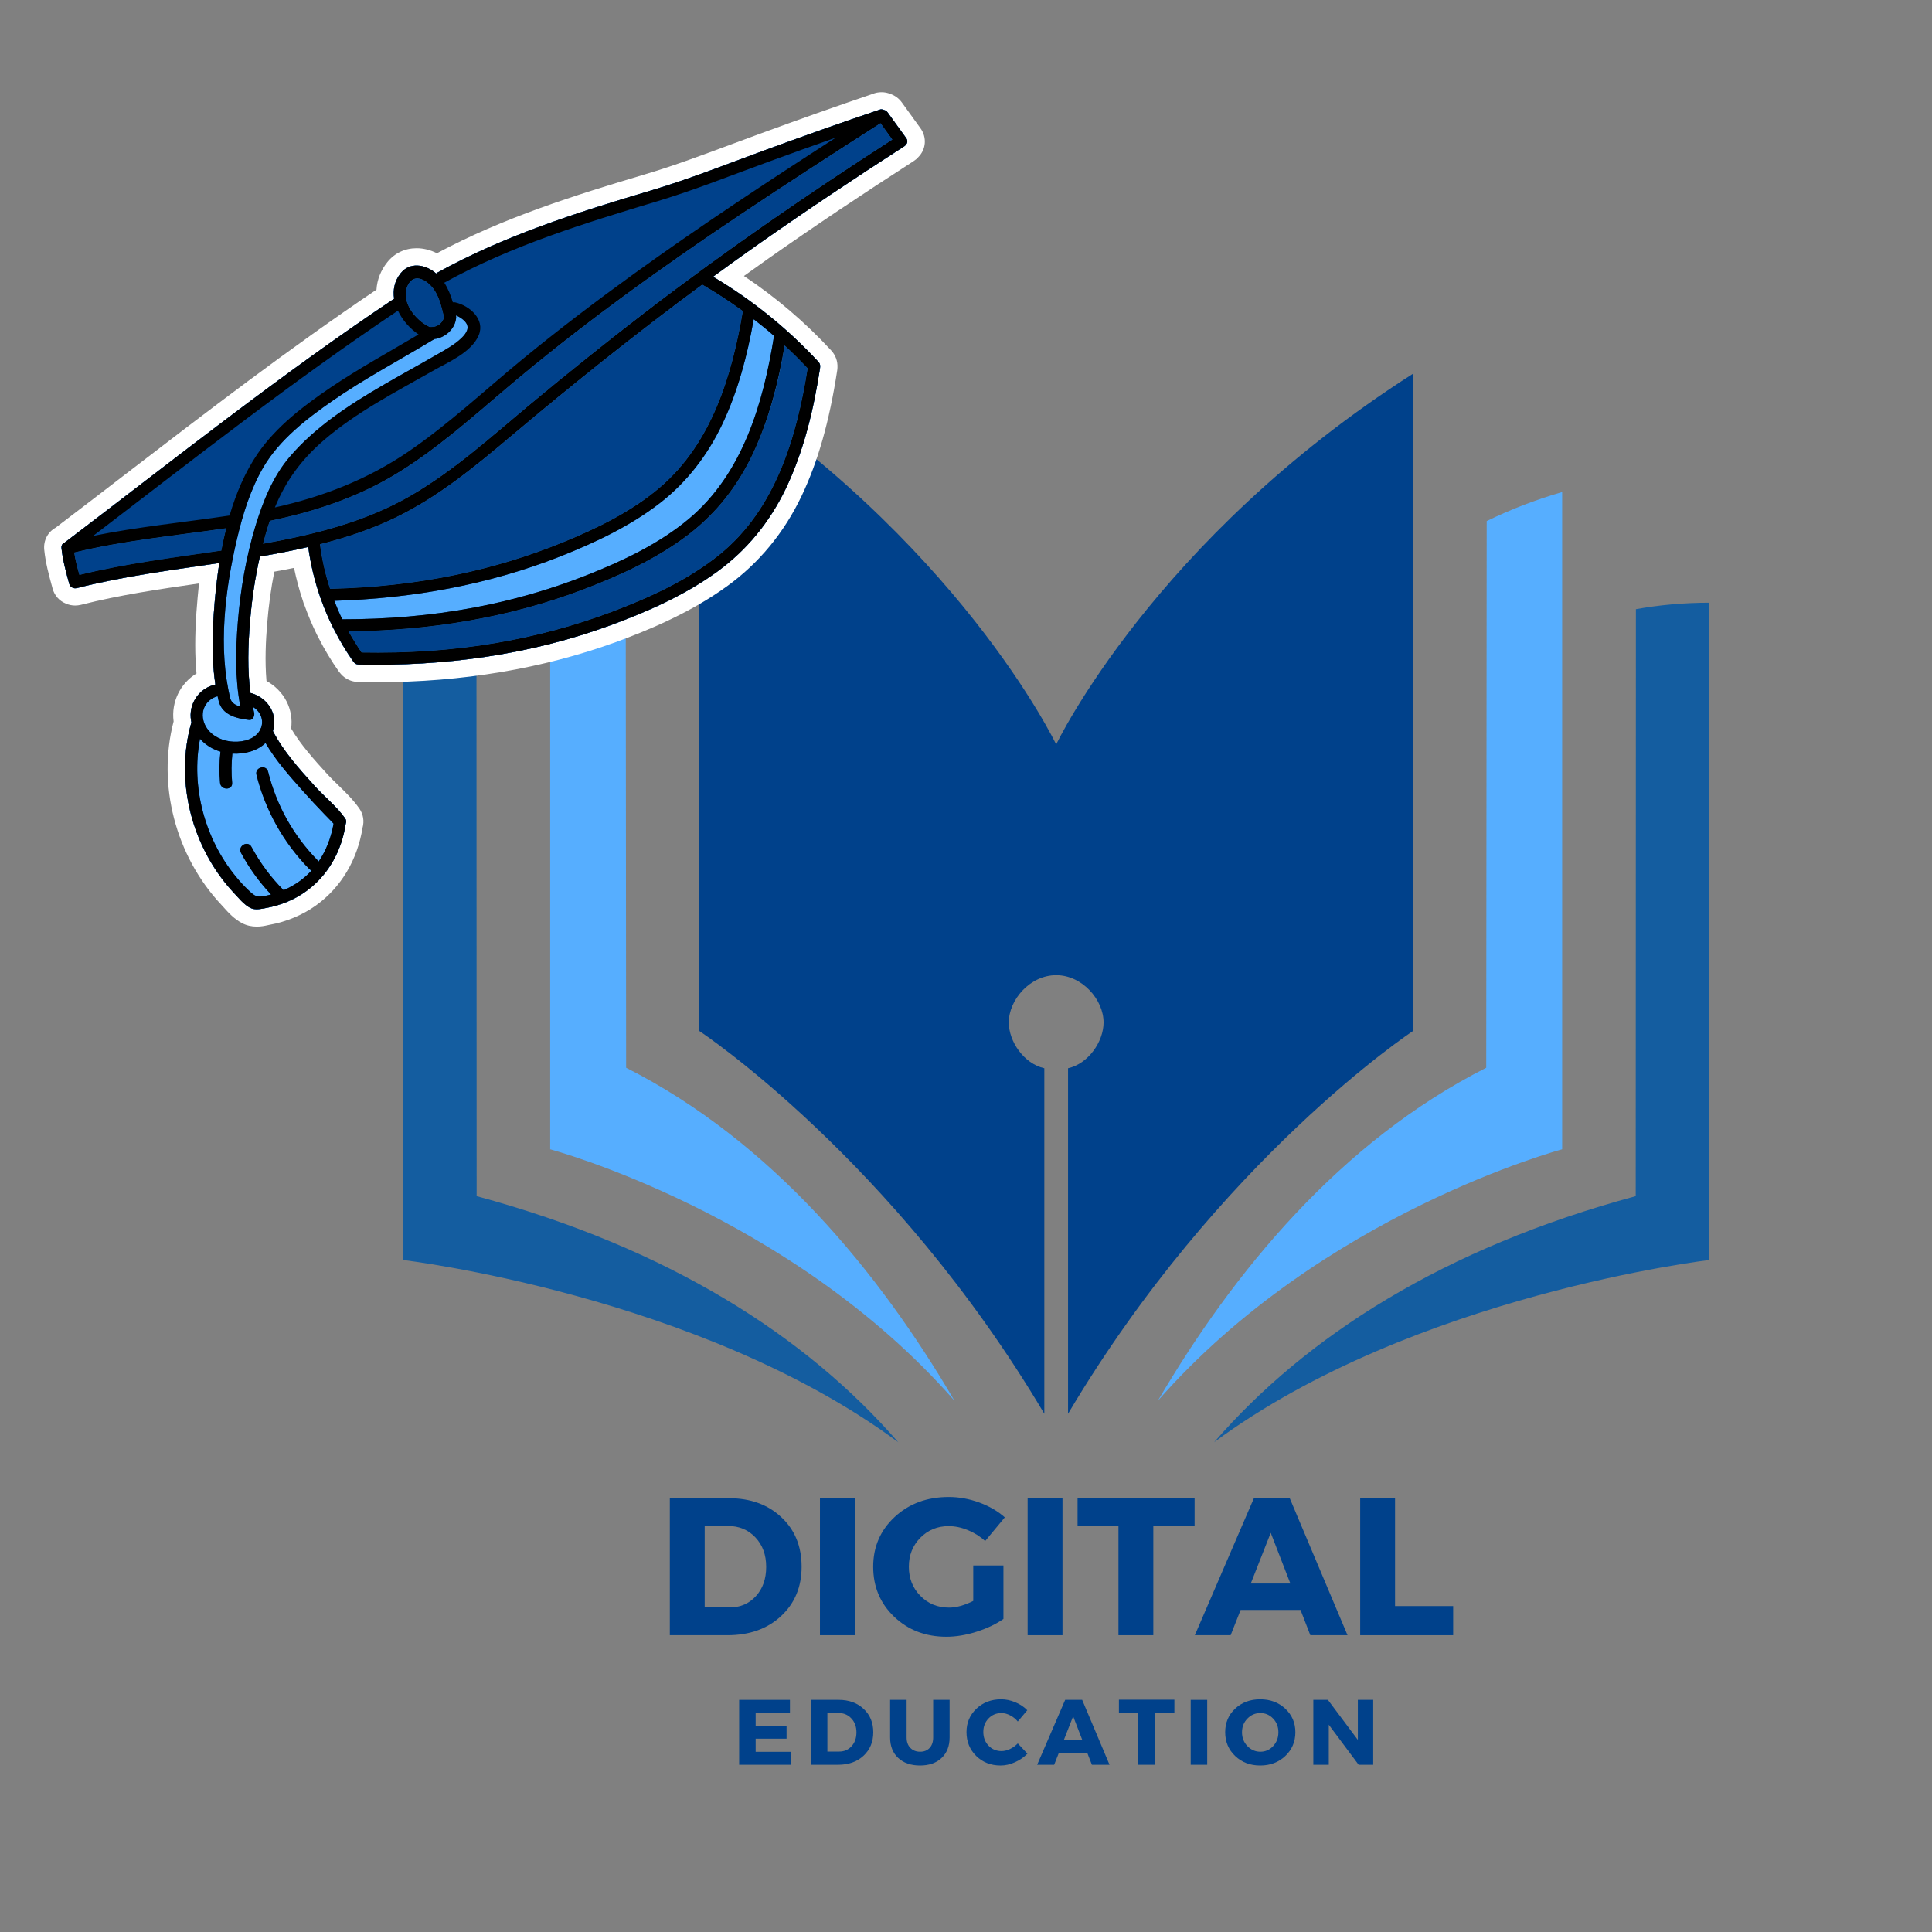 <svg xmlns="http://www.w3.org/2000/svg" xmlns:xlink="http://www.w3.org/1999/xlink" width="500" zoomAndPan="magnify" viewBox="0 0 375 375" height="500" preserveAspectRatio="xMidYMid meet" version="1.0"><rect x="0" y="0" width="375" height="375" fill="#808080" stroke="none"/><defs><g/><clipPath id="8bbdbc54b7"><path d="M 78.152 116 L 175 116 L 175 280 L 78.152 280 Z M 78.152 116 " clip-rule="nonzero"/></clipPath><clipPath id="1acb4145f9"><path d="M 235 116 L 331.652 116 L 331.652 280 L 235 280 Z M 235 116 " clip-rule="nonzero"/></clipPath><clipPath id="14823feb8d"><path d="M 135 72.543 L 275 72.543 L 275 275 L 135 275 Z M 135 72.543 " clip-rule="nonzero"/></clipPath><clipPath id="2ba9cecb05"><path d="M 8.371 17.895 L 180 17.895 L 180 179.895 L 8.371 179.895 Z M 8.371 17.895 " clip-rule="nonzero"/></clipPath></defs><g clip-path="url(#8bbdbc54b7)"><path fill="#145da0" d="M 92.516 232.172 L 92.48 118.242 C 88.09 117.453 83.359 116.984 78.168 116.984 L 78.168 244.562 C 78.168 244.562 135.656 251.309 174.344 279.934 C 156.465 259.336 129.766 242.238 92.516 232.172 " fill-opacity="1" fill-rule="nonzero"/></g><path fill="#56aeff" d="M 121.531 207.25 L 121.441 101.137 C 116.969 98.961 112.113 97.043 106.789 95.5 L 106.789 223.078 C 106.789 223.078 153.336 235.457 185.273 271.895 C 170.609 246.883 149.844 221.59 121.531 207.25 " fill-opacity="1" fill-rule="nonzero"/><g clip-path="url(#1acb4145f9)"><path fill="#145da0" d="M 317.492 232.172 L 317.527 118.242 C 321.918 117.453 326.645 116.984 331.836 116.984 L 331.836 244.562 C 331.836 244.562 274.348 251.309 235.664 279.934 C 253.539 259.336 280.242 242.238 317.492 232.172 " fill-opacity="1" fill-rule="nonzero"/></g><path fill="#56aeff" d="M 288.477 207.25 L 288.566 101.137 C 293.039 98.961 297.895 97.043 303.215 95.5 L 303.215 223.078 C 303.215 223.078 256.672 235.457 224.734 271.895 C 239.398 246.883 260.16 221.59 288.477 207.25 " fill-opacity="1" fill-rule="nonzero"/><g clip-path="url(#14823feb8d)"><path fill="#00418b" d="M 205.004 144.5 C 205.004 144.5 186.008 104.625 135.75 72.547 L 135.75 200.121 C 135.75 200.121 173.352 224.938 202.703 274.414 L 202.703 207.348 C 198.742 206.461 195.805 202.152 195.805 198.457 C 195.805 194.066 199.922 189.281 205.004 189.281 C 210.082 189.281 214.203 194.066 214.203 198.457 C 214.203 202.152 211.266 206.461 207.305 207.348 L 207.305 274.414 C 236.656 224.938 274.254 200.121 274.254 200.121 L 274.254 72.547 C 224 104.625 205.004 144.5 205.004 144.5 " fill-opacity="1" fill-rule="nonzero"/></g><g clip-path="url(#2ba9cecb05)"><path fill="#ffffff" d="M 49.844 179.859 C 48.816 179.859 47.855 179.641 47 179.191 C 45.492 178.414 44.328 177.141 43.395 176.098 C 43.238 175.91 43.066 175.738 42.93 175.586 C 34.055 166.121 30.48 152.262 33.699 140.031 C 33.199 136.223 35.02 132.617 38.141 130.723 C 37.816 127.258 37.816 123.418 38.125 118.867 C 38.266 116.895 38.438 115.027 38.625 113.242 C 31.027 114.344 23.195 115.48 15.719 117.391 C 15.332 117.484 14.957 117.531 14.586 117.531 C 13.949 117.531 13.344 117.406 12.766 117.141 C 11.508 116.645 10.574 115.574 10.203 114.234 L 10.125 113.926 C 9.488 111.609 8.836 109.219 8.586 106.684 C 8.414 104.898 9.285 103.25 10.793 102.426 C 15.285 99.008 19.852 95.512 24.25 92.125 C 39.992 80.035 56.262 67.539 73.074 56.227 C 73.199 54.27 73.914 52.469 75.172 50.898 C 76.57 49.141 78.59 48.18 80.859 48.18 C 82.195 48.18 83.547 48.52 84.805 49.156 C 97.672 42.273 111.285 37.969 125.254 33.82 C 130.863 32.156 136.488 30.043 141.93 28.023 C 143.715 27.355 145.52 26.688 147.305 26.035 C 155.262 23.113 162.488 20.566 169.371 18.234 C 169.93 18.004 170.488 17.895 171.078 17.895 C 171.219 17.895 171.359 17.895 171.5 17.91 C 171.965 17.957 172.418 18.062 172.836 18.234 C 173.723 18.547 174.5 19.121 175.059 19.898 L 178.648 24.871 C 179.938 26.641 179.766 28.973 178.242 30.496 C 177.98 30.805 177.652 31.07 177.312 31.289 C 167.195 37.801 157.98 43.969 149.141 50.184 C 147.633 51.254 146.047 52.375 144.398 53.57 C 150.598 57.703 156.285 62.555 161.336 68.023 C 162.191 68.953 162.609 70.121 162.551 71.332 C 162.551 71.488 162.535 71.723 162.488 71.984 C 160.965 81.867 158.773 89.59 155.57 96.305 C 152.168 103.422 147.32 109.293 141.137 113.77 C 133.801 119.102 125.27 122.535 119.488 124.648 C 105.316 129.773 89.719 132.418 73.09 132.418 C 71.91 132.418 70.695 132.402 69.5 132.371 C 68.211 132.34 67.016 131.781 66.191 130.848 C 66.082 130.723 65.941 130.566 65.801 130.383 C 64.324 128.301 62.988 126.078 61.809 123.762 C 61.699 123.574 61.605 123.391 61.512 123.188 C 60.613 121.352 59.805 119.457 59.121 117.531 C 58.98 117.219 58.855 116.91 58.777 116.566 C 58.078 114.5 57.52 112.387 57.07 110.227 C 55.871 110.477 54.598 110.707 53.246 110.957 C 52.594 114.219 52.129 117.641 51.848 121.168 C 51.598 124.273 51.383 128.223 51.723 132.168 C 53.387 133.086 54.738 134.453 55.594 136.086 C 56.449 137.746 56.758 139.582 56.508 141.398 C 58.359 144.555 60.984 147.457 63.551 150.285 L 63.578 150.316 C 64.203 151 64.918 151.684 65.664 152.414 C 67.094 153.801 68.551 155.227 69.75 156.938 C 70.527 158.055 70.727 159.41 70.371 160.668 C 69.375 166.898 66.191 172.242 61.375 175.711 C 58.746 177.605 55.594 178.926 52.281 179.516 L 51.988 179.578 C 51.383 179.719 50.668 179.859 49.844 179.859 Z M 49.844 179.859 " fill-opacity="1" fill-rule="nonzero"/></g><path fill="#00418b" d="M 175.758 28.148 C 175.68 28.242 175.586 28.336 175.477 28.414 C 165.922 34.551 156.473 40.859 147.195 47.387 C 144.227 49.469 141.293 51.598 138.371 53.727 C 145.969 58.234 152.852 63.781 158.852 70.277 C 159.113 70.555 159.191 70.867 159.16 71.176 C 159.16 71.254 159.16 71.332 159.145 71.426 C 157.918 79.461 156.023 87.461 152.512 94.812 C 149.418 101.293 144.957 106.777 139.133 111.004 C 132.871 115.559 125.566 118.789 118.309 121.43 C 102.738 127.133 86.113 129.371 69.578 129 C 69.191 128.984 68.895 128.828 68.707 128.578 C 68.66 128.531 68.613 128.469 68.566 128.406 C 67.137 126.387 65.879 124.273 64.777 122.082 C 64.715 121.988 64.668 121.898 64.621 121.789 C 63.719 119.953 62.926 118.074 62.242 116.164 C 62.152 116.023 62.105 115.852 62.074 115.695 C 61.016 112.621 60.27 109.434 59.82 106.172 C 56.711 106.887 53.574 107.492 50.434 108.035 C 49.469 112.277 48.832 116.598 48.492 120.902 C 48.133 125.395 47.98 130.039 48.602 134.531 C 48.68 134.547 48.754 134.562 48.832 134.578 C 52.035 135.555 53.992 138.711 52.953 141.91 C 55.004 145.875 58.125 149.324 61.094 152.602 C 62.973 154.668 65.398 156.598 67 158.895 C 67.215 159.223 67.23 159.578 67.094 159.891 C 66.332 165.113 63.719 169.898 59.398 173.004 C 57.133 174.652 54.441 175.738 51.691 176.238 C 50.59 176.438 49.516 176.703 48.523 176.207 C 47.355 175.602 46.254 174.25 45.367 173.301 C 37.273 164.66 33.84 151.641 37.148 140.219 C 37.117 140.125 37.102 140.031 37.086 139.922 C 36.512 136.691 38.594 133.566 41.793 132.883 C 41.109 128.344 41.172 123.668 41.484 119.133 C 41.699 115.961 42.027 112.637 42.555 109.293 C 33.293 110.66 23.984 111.844 14.879 114.16 C 14.586 114.234 14.32 114.191 14.102 114.082 C 13.809 113.973 13.559 113.723 13.434 113.336 C 12.812 111.051 12.16 108.719 11.93 106.375 C 11.883 105.828 12.16 105.488 12.535 105.332 C 12.535 105.332 12.551 105.332 12.551 105.316 C 33.668 89.281 54.426 72.73 76.492 58 C 76.23 56.289 76.555 54.551 77.781 53.027 C 79.492 50.898 82.367 51.316 84.34 52.855 C 84.449 52.934 84.559 53.027 84.652 53.121 C 84.73 53.043 84.805 52.98 84.914 52.918 C 97.906 45.723 112.031 41.25 126.188 37.039 C 133.738 34.801 141.059 31.879 148.438 29.176 C 155.789 26.488 163.156 23.859 170.566 21.359 C 170.77 21.266 170.973 21.219 171.156 21.25 C 171.312 21.266 171.469 21.312 171.578 21.375 C 171.84 21.438 172.09 21.574 172.277 21.84 C 173.473 23.504 174.668 25.148 175.867 26.812 C 176.27 27.324 176.113 27.824 175.758 28.148 Z M 175.758 28.148 " fill-opacity="1" fill-rule="nonzero"/><path fill="#56aeff" d="M 175.883 26.797 C 174.684 25.133 173.488 23.488 172.293 21.824 C 172.105 21.559 171.855 21.406 171.594 21.359 C 171.469 21.281 171.328 21.234 171.172 21.234 C 170.988 21.203 170.785 21.25 170.582 21.344 C 163.172 23.844 155.805 26.473 148.453 29.16 C 141.074 31.863 133.738 34.785 126.203 37.023 C 112.047 41.234 97.922 45.723 84.93 52.902 C 84.82 52.965 84.746 53.027 84.668 53.105 C 84.559 53.012 84.465 52.918 84.355 52.84 C 82.383 51.301 79.523 50.867 77.797 53.012 C 76.57 54.535 76.246 56.273 76.508 57.984 C 54.441 72.715 33.684 89.266 12.566 105.301 C 12.566 105.301 12.551 105.301 12.551 105.316 C 12.176 105.457 11.883 105.797 11.941 106.359 C 12.176 108.719 12.828 111.051 13.449 113.32 C 13.559 113.723 13.809 113.957 14.117 114.066 C 14.336 114.176 14.602 114.203 14.895 114.145 C 23.984 111.828 33.293 110.648 42.57 109.277 C 42.059 112.621 41.73 115.945 41.5 119.117 C 41.188 123.652 41.125 128.332 41.809 132.867 C 38.625 133.551 36.527 136.676 37.102 139.906 C 37.117 140 37.148 140.109 37.164 140.203 C 33.855 151.625 37.289 164.645 45.383 173.285 C 46.27 174.234 47.355 175.586 48.539 176.191 C 49.531 176.703 50.605 176.426 51.707 176.223 C 54.457 175.723 57.148 174.637 59.414 172.988 C 63.734 169.883 66.332 165.098 67.105 159.875 C 67.246 159.562 67.23 159.207 67.016 158.879 C 65.414 156.582 62.973 154.652 61.109 152.586 C 58.141 149.309 55.02 145.859 52.965 141.895 C 54.008 138.695 52.051 135.539 48.848 134.562 C 48.77 134.531 48.695 134.531 48.617 134.516 C 47.996 130.008 48.148 125.363 48.508 120.887 C 48.848 116.566 49.469 112.246 50.449 108.02 C 53.59 107.477 56.727 106.887 59.836 106.156 C 60.285 109.418 61.031 112.605 62.09 115.68 C 62.121 115.852 62.164 116.008 62.258 116.148 C 62.926 118.074 63.719 119.953 64.637 121.773 C 64.668 121.883 64.73 121.973 64.793 122.066 C 65.895 124.258 67.152 126.371 68.582 128.391 C 68.629 128.453 68.676 128.516 68.723 128.562 C 68.91 128.797 69.191 128.969 69.594 128.984 C 86.129 129.355 102.77 127.117 118.34 121.414 C 125.598 118.758 132.883 115.543 139.164 110.988 C 144.988 106.762 149.434 101.277 152.543 94.797 C 156.055 87.43 157.934 79.43 159.176 71.41 C 159.191 71.332 159.191 71.238 159.191 71.16 C 159.223 70.867 159.129 70.539 158.883 70.262 C 152.883 63.781 146 58.219 138.402 53.711 C 141.324 51.566 144.258 49.453 147.227 47.371 C 156.52 40.844 165.969 34.535 175.508 28.398 C 175.633 28.32 175.727 28.227 175.789 28.133 C 176.113 27.824 176.27 27.324 175.883 26.797 Z M 42.977 106.887 C 42.898 106.887 42.836 106.887 42.758 106.902 C 33.605 108.27 24.406 109.402 15.41 111.594 C 15.004 110.164 14.617 108.703 14.398 107.242 C 24.094 104.883 34.039 103.949 43.906 102.52 C 43.551 103.965 43.238 105.426 42.977 106.887 Z M 79.121 55.438 C 80.426 52.609 83.285 54.613 84.434 56.492 C 85.383 58.031 85.785 59.848 86.191 61.59 C 85.879 62.754 84.82 63.562 83.594 63.469 C 83.516 63.453 83.453 63.469 83.391 63.469 C 80.656 62.211 77.691 58.543 79.121 55.438 Z M 152.309 67.043 C 153.848 68.473 155.324 69.949 156.77 71.488 C 154.656 84.852 150.555 98.852 139.629 107.68 C 133.555 112.59 126.156 115.961 118.883 118.711 C 111.613 121.461 104.059 123.48 96.398 124.789 C 87.742 126.277 78.965 126.809 70.184 126.652 C 69.266 125.316 68.43 123.949 67.637 122.535 C 83.082 122.41 98.527 119.969 113.012 114.484 C 120.219 111.75 127.445 108.473 133.598 103.777 C 139.07 99.598 143.234 94.223 146.156 88.008 C 149.277 81.387 151.098 74.254 152.309 67.043 Z M 144.195 60.379 C 142.082 72.918 138.137 86 128.176 94.547 C 122.676 99.258 115.961 102.535 109.297 105.254 C 102.613 107.988 95.684 110.086 88.613 111.562 C 80.535 113.258 72.312 114.098 64.062 114.297 C 63.145 111.484 62.477 108.594 62.105 105.629 C 67.105 104.367 72.004 102.754 76.664 100.5 C 84.992 96.492 92.172 90.57 99.195 84.648 C 111.27 74.473 123.609 64.605 136.305 55.234 C 139.039 56.82 141.664 58.527 144.195 60.379 Z M 125.691 60.27 C 117.875 66.266 110.184 72.422 102.613 78.73 C 95.312 84.82 88.195 91.27 79.941 96.086 C 71.055 101.293 61.094 103.746 51.039 105.551 C 51.43 104.043 51.863 102.566 52.359 101.105 L 52.359 101.09 C 60.676 99.395 68.848 96.723 76.199 92.387 C 84.062 87.742 90.93 81.621 97.859 75.73 C 112.387 63.375 127.883 52.25 143.715 41.637 C 152.711 35.609 161.805 29.75 170.91 23.906 C 171.672 24.965 172.449 26.02 173.207 27.094 C 156.953 37.551 141.027 48.52 125.691 60.27 Z M 125.691 60.27 " fill-opacity="1" fill-rule="nonzero"/><path fill="#00418b" d="M 175.883 26.797 C 174.684 25.133 173.488 23.488 172.293 21.824 C 172.105 21.559 171.855 21.406 171.594 21.359 C 171.469 21.281 171.328 21.234 171.172 21.234 C 170.988 21.203 170.785 21.25 170.582 21.344 C 163.172 23.844 155.805 26.473 148.453 29.16 C 141.074 31.863 133.738 34.785 126.203 37.023 C 112.047 41.234 97.922 45.723 84.93 52.902 C 84.82 52.965 84.746 53.027 84.668 53.105 C 84.559 53.012 84.465 52.918 84.355 52.84 C 82.383 51.301 79.523 50.867 77.797 53.012 C 76.57 54.535 76.246 56.273 76.508 57.984 C 54.441 72.715 33.684 89.266 12.566 105.301 C 12.566 105.301 12.551 105.301 12.551 105.316 C 12.176 105.457 11.883 105.797 11.941 106.359 C 12.176 108.719 12.828 111.051 13.449 113.32 C 13.559 113.723 13.809 113.957 14.117 114.066 C 14.336 114.176 14.602 114.203 14.895 114.145 C 23.984 111.828 33.293 110.648 42.57 109.277 C 42.059 112.621 41.73 115.945 41.5 119.117 C 41.188 123.652 41.125 128.332 41.809 132.867 C 38.625 133.551 36.527 136.676 37.102 139.906 C 37.117 140 37.148 140.109 37.164 140.203 C 33.855 151.625 37.289 164.645 45.383 173.285 C 46.27 174.234 47.355 175.586 48.539 176.191 C 49.531 176.703 50.605 176.426 51.707 176.223 C 54.457 175.723 57.148 174.637 59.414 172.988 C 63.734 169.883 66.332 165.098 67.105 159.875 C 67.246 159.562 67.23 159.207 67.016 158.879 C 65.414 156.582 62.973 154.652 61.109 152.586 C 58.141 149.309 55.02 145.859 52.965 141.895 C 54.008 138.695 52.051 135.539 48.848 134.562 C 48.77 134.531 48.695 134.531 48.617 134.516 C 47.996 130.008 48.148 125.363 48.508 120.887 C 48.848 116.566 49.469 112.246 50.449 108.02 C 53.59 107.477 56.727 106.887 59.836 106.156 C 60.285 109.418 61.031 112.605 62.09 115.68 C 62.121 115.852 62.164 116.008 62.258 116.148 C 62.926 118.074 63.719 119.953 64.637 121.773 C 64.668 121.883 64.73 121.973 64.793 122.066 C 65.895 124.258 67.152 126.371 68.582 128.391 C 68.629 128.453 68.676 128.516 68.723 128.562 C 68.91 128.797 69.191 128.969 69.594 128.984 C 86.129 129.355 102.77 127.117 118.34 121.414 C 125.598 118.758 132.883 115.543 139.164 110.988 C 144.988 106.762 149.434 101.277 152.543 94.797 C 156.055 87.43 157.934 79.43 159.176 71.41 C 159.191 71.332 159.191 71.238 159.191 71.16 C 159.223 70.867 159.129 70.539 158.883 70.262 C 152.883 63.781 146 58.219 138.402 53.711 C 141.324 51.566 144.258 49.453 147.227 47.371 C 156.52 40.844 165.969 34.535 175.508 28.398 C 175.633 28.32 175.727 28.227 175.789 28.133 C 176.113 27.824 176.27 27.324 175.883 26.797 Z M 79.121 55.438 C 80.426 52.609 83.285 54.613 84.434 56.492 C 85.383 58.031 85.785 59.848 86.191 61.59 C 85.879 62.754 84.82 63.562 83.594 63.469 C 83.516 63.453 83.453 63.469 83.391 63.469 C 80.656 62.211 77.691 58.543 79.121 55.438 Z M 15.41 111.594 C 15.004 110.164 14.617 108.703 14.398 107.242 C 24.094 104.883 34.039 103.949 43.906 102.52 C 43.551 103.965 43.238 105.426 42.961 106.887 C 42.883 106.887 42.82 106.887 42.742 106.902 C 33.605 108.254 24.406 109.387 15.41 111.594 Z M 51.539 144.211 C 53.48 147.566 56.152 150.566 58.699 153.426 C 60.113 155.027 61.574 156.582 63.051 158.117 C 63.504 158.586 63.969 159.051 64.418 159.516 C 64.465 159.562 64.605 159.719 64.746 159.875 C 64.277 162.531 63.332 165.051 61.84 167.238 C 61.793 167.164 61.73 167.07 61.652 166.992 C 56.93 162.176 53.664 156.316 52.035 149.773 C 51.66 148.312 49.41 148.934 49.781 150.395 C 51.508 157.312 55.02 163.559 60.008 168.652 C 60.16 168.809 60.316 168.902 60.488 168.949 C 59.82 169.68 59.074 170.363 58.25 170.969 C 57.254 171.699 56.168 172.305 55.051 172.789 C 52.547 170.285 50.48 167.473 48.801 164.367 C 48.086 163.043 46.066 164.227 46.781 165.547 C 48.367 168.5 50.324 171.203 52.609 173.625 C 52.328 173.703 52.051 173.766 51.754 173.828 C 49.875 174.234 49.547 174.047 48.227 172.789 C 47.34 171.949 46.52 171.062 45.758 170.113 C 39.742 162.797 37.039 152.711 38.824 143.402 C 39.867 144.586 41.25 145.438 42.789 145.891 C 42.555 147.91 42.523 149.914 42.711 151.934 C 42.852 153.426 45.195 153.441 45.059 151.934 C 44.887 150.039 44.902 148.156 45.105 146.277 C 47.371 146.402 49.906 145.812 51.539 144.211 Z M 49.27 139.02 C 49.363 138.805 49.395 138.555 49.316 138.273 C 49.238 137.918 49.145 137.559 49.066 137.203 C 50.559 138.059 51.227 139.734 50.684 141.242 C 50.605 141.367 50.543 141.492 50.512 141.633 C 50.309 142.035 50 142.41 49.609 142.75 C 48.148 143.992 45.711 144.195 43.875 143.762 C 41.949 143.309 40.18 142.051 39.555 140.094 C 38.84 137.871 40.055 135.727 42.23 135.137 C 42.309 135.477 42.383 135.805 42.461 136.145 C 43.16 138.742 45.836 139.441 48.18 139.719 C 48.801 139.844 49.16 139.473 49.27 139.02 Z M 49.562 102.164 C 47.762 108.145 46.688 114.375 46.176 120.59 C 45.727 126.047 45.602 131.734 46.656 137.156 C 45.773 136.906 44.949 136.473 44.699 135.57 C 42.293 125.75 43.691 114.5 45.957 104.789 C 47.094 99.895 48.617 94.938 51.18 90.586 C 54.273 85.348 59.523 81.277 64.449 77.859 C 70.711 73.508 77.488 69.934 84.016 65.988 C 84.137 65.957 84.246 65.895 84.34 65.801 C 86.344 65.582 88.227 63.938 88.504 61.914 C 88.504 61.883 88.504 61.855 88.52 61.824 C 88.551 61.652 88.551 61.48 88.504 61.293 C 88.504 61.262 88.488 61.23 88.488 61.215 C 89.156 61.48 89.793 61.883 90.277 62.43 C 91.27 63.547 90.555 64.652 89.609 65.582 C 88.211 66.949 86.422 67.883 84.762 68.848 C 81.277 70.867 77.75 72.777 74.285 74.797 C 67.715 78.621 61.141 82.91 56.168 88.75 C 52.922 92.574 51.008 97.406 49.562 102.164 Z M 156.77 71.488 C 154.656 84.852 150.555 98.852 139.629 107.68 C 133.555 112.59 126.156 115.961 118.883 118.711 C 111.613 121.461 104.059 123.48 96.398 124.789 C 87.742 126.277 78.965 126.809 70.184 126.652 C 69.266 125.316 68.43 123.949 67.637 122.535 C 83.082 122.41 98.527 119.969 113.012 114.484 C 120.219 111.75 127.445 108.473 133.598 103.777 C 139.07 99.598 143.234 94.223 146.156 88.008 C 149.262 81.371 151.082 74.238 152.293 67.043 C 153.848 68.473 155.324 69.949 156.77 71.488 Z M 150.242 65.195 C 148.16 78.199 144.195 91.906 133.738 100.688 C 127.973 105.52 120.918 108.859 113.973 111.609 C 106.871 114.422 99.508 116.52 92 117.934 C 83.562 119.52 75 120.203 66.438 120.203 C 65.863 119.023 65.352 117.84 64.887 116.613 C 79.863 116.18 94.781 113.52 108.738 108.004 C 115.512 105.316 122.258 102.148 128.051 97.672 C 133.336 93.586 137.344 88.332 140.203 82.32 C 143.25 75.887 145.066 68.969 146.297 61.961 C 147.648 63.004 148.969 64.074 150.242 65.195 Z M 144.195 60.379 C 142.082 72.918 138.137 86 128.176 94.547 C 122.676 99.258 115.961 102.535 109.297 105.254 C 102.613 107.988 95.684 110.086 88.613 111.562 C 80.535 113.258 72.312 114.098 64.062 114.297 C 63.145 111.484 62.477 108.594 62.105 105.629 C 67.105 104.367 72.004 102.754 76.664 100.5 C 84.992 96.492 92.172 90.57 99.195 84.648 C 111.27 74.473 123.609 64.605 136.305 55.234 C 139.039 56.82 141.664 58.527 144.195 60.379 Z M 125.691 60.27 C 117.875 66.266 110.184 72.422 102.613 78.73 C 95.312 84.82 88.195 91.27 79.941 96.086 C 71.055 101.293 61.094 103.746 51.039 105.551 C 51.43 104.043 51.863 102.566 52.359 101.105 L 52.359 101.09 C 60.676 99.395 68.848 96.723 76.199 92.387 C 84.062 87.742 90.93 81.621 97.859 75.73 C 112.387 63.375 127.883 52.25 143.715 41.637 C 152.711 35.609 161.805 29.75 170.91 23.906 C 171.672 24.965 172.449 26.02 173.207 27.094 C 156.953 37.551 141.027 48.52 125.691 60.27 Z M 125.691 60.27 " fill-opacity="1" fill-rule="nonzero"/><path fill="#000000" d="M 175.883 26.797 C 174.684 25.133 173.488 23.488 172.293 21.824 C 172.105 21.559 171.855 21.406 171.594 21.359 C 171.469 21.281 171.328 21.234 171.172 21.234 C 170.988 21.203 170.785 21.25 170.582 21.344 C 163.172 23.844 155.805 26.473 148.453 29.16 C 141.074 31.863 133.738 34.785 126.203 37.023 C 112.047 41.234 97.922 45.723 84.93 52.902 C 84.82 52.965 84.746 53.027 84.668 53.105 C 84.559 53.012 84.465 52.918 84.355 52.84 C 82.383 51.301 79.523 50.867 77.797 53.012 C 76.57 54.535 76.246 56.273 76.508 57.984 C 54.441 72.715 33.684 89.266 12.566 105.301 C 12.566 105.301 12.551 105.301 12.551 105.316 C 12.176 105.457 11.883 105.797 11.941 106.359 C 12.176 108.719 12.828 111.051 13.449 113.32 C 13.559 113.723 13.809 113.957 14.117 114.066 C 14.336 114.176 14.602 114.203 14.895 114.145 C 23.984 111.828 33.293 110.648 42.57 109.277 C 42.059 112.621 41.73 115.945 41.5 119.117 C 41.188 123.652 41.125 128.332 41.809 132.867 C 38.625 133.551 36.527 136.676 37.102 139.906 C 37.117 140 37.148 140.109 37.164 140.203 C 33.855 151.625 37.289 164.645 45.383 173.285 C 46.27 174.234 47.355 175.586 48.539 176.191 C 49.531 176.703 50.605 176.426 51.707 176.223 C 54.457 175.723 57.148 174.637 59.414 172.988 C 63.734 169.883 66.332 165.098 67.105 159.875 C 67.246 159.562 67.23 159.207 67.016 158.879 C 65.414 156.582 62.973 154.652 61.109 152.586 C 58.141 149.309 55.02 145.859 52.965 141.895 C 54.008 138.695 52.051 135.539 48.848 134.562 C 48.77 134.531 48.695 134.531 48.617 134.516 C 47.996 130.008 48.148 125.363 48.508 120.887 C 48.848 116.566 49.469 112.246 50.449 108.02 C 53.59 107.477 56.727 106.887 59.836 106.156 C 60.285 109.418 61.031 112.605 62.09 115.68 C 62.121 115.852 62.164 116.008 62.258 116.148 C 62.926 118.074 63.719 119.953 64.637 121.773 C 64.668 121.883 64.73 121.973 64.793 122.066 C 65.895 124.258 67.152 126.371 68.582 128.391 C 68.629 128.453 68.676 128.516 68.723 128.562 C 68.91 128.797 69.191 128.969 69.594 128.984 C 86.129 129.355 102.77 127.117 118.34 121.414 C 125.598 118.758 132.883 115.543 139.164 110.988 C 144.988 106.762 149.434 101.277 152.543 94.797 C 156.055 87.43 157.934 79.43 159.176 71.41 C 159.191 71.332 159.191 71.238 159.191 71.16 C 159.223 70.867 159.129 70.539 158.883 70.262 C 152.883 63.781 146 58.219 138.402 53.711 C 141.324 51.566 144.258 49.453 147.227 47.371 C 156.52 40.844 165.969 34.535 175.508 28.398 C 175.633 28.32 175.727 28.227 175.789 28.133 C 176.113 27.824 176.27 27.324 175.883 26.797 Z M 127.648 39.043 C 134.906 36.852 141.961 34.023 149.078 31.43 C 153.441 29.828 157.824 28.258 162.223 26.719 C 148.938 35.281 135.727 43.984 122.926 53.23 C 115.559 58.559 108.316 64.059 101.277 69.84 C 94.02 75.809 87.121 82.289 79.352 87.602 C 71.441 93.023 62.664 96.43 53.355 98.496 C 55.453 93.398 58.422 89.281 62.789 85.504 C 69.129 80.02 76.68 76.164 83.938 72.031 C 86.875 70.352 91.535 68.426 92.934 65.039 C 94.191 61.977 91.148 59.336 88.395 58.699 C 88.227 58.652 88.055 58.652 87.898 58.684 C 87.496 57.332 86.98 56.027 86.234 54.875 C 99.258 47.668 113.43 43.332 127.648 39.043 Z M 79.121 55.438 C 80.426 52.609 83.285 54.613 84.434 56.492 C 85.383 58.031 85.785 59.848 86.191 61.59 C 85.879 62.754 84.82 63.562 83.594 63.469 C 83.516 63.453 83.453 63.469 83.391 63.469 C 80.656 62.211 77.691 58.543 79.121 55.438 Z M 77.238 60.301 C 78.109 62.148 79.586 63.812 81.246 64.914 C 75.562 68.285 69.734 71.473 64.234 75.172 C 59.043 78.684 53.637 82.77 50.047 88.008 C 47.59 91.578 45.836 95.715 44.559 100.062 C 35.734 101.387 26.812 102.238 18.082 104.012 C 37.566 89.125 56.852 73.941 77.238 60.301 Z M 15.41 111.594 C 15.004 110.164 14.617 108.703 14.398 107.242 C 24.094 104.883 34.039 103.949 43.906 102.52 C 43.551 103.965 43.238 105.426 42.961 106.887 C 42.883 106.887 42.82 106.887 42.742 106.902 C 33.605 108.254 24.406 109.387 15.41 111.594 Z M 51.539 144.211 C 53.48 147.566 56.152 150.566 58.699 153.426 C 60.113 155.027 61.574 156.582 63.051 158.117 C 63.504 158.586 63.969 159.051 64.418 159.516 C 64.465 159.562 64.605 159.719 64.746 159.875 C 64.277 162.531 63.332 165.051 61.84 167.238 C 61.793 167.164 61.73 167.07 61.652 166.992 C 56.93 162.176 53.664 156.316 52.035 149.773 C 51.66 148.312 49.41 148.934 49.781 150.395 C 51.508 157.312 55.02 163.559 60.008 168.652 C 60.16 168.809 60.316 168.902 60.488 168.949 C 59.82 169.68 59.074 170.363 58.25 170.969 C 57.254 171.699 56.168 172.305 55.051 172.789 C 52.547 170.285 50.48 167.473 48.801 164.367 C 48.086 163.043 46.066 164.227 46.781 165.547 C 48.367 168.5 50.324 171.203 52.609 173.625 C 52.328 173.703 52.051 173.766 51.754 173.828 C 49.875 174.234 49.547 174.047 48.227 172.789 C 47.34 171.949 46.52 171.062 45.758 170.113 C 39.742 162.797 37.039 152.711 38.824 143.402 C 39.867 144.586 41.25 145.438 42.789 145.891 C 42.555 147.91 42.523 149.914 42.711 151.934 C 42.852 153.426 45.195 153.441 45.059 151.934 C 44.887 150.039 44.902 148.156 45.105 146.277 C 47.371 146.402 49.906 145.812 51.539 144.211 Z M 49.27 139.02 C 49.363 138.805 49.395 138.555 49.316 138.273 C 49.238 137.918 49.145 137.559 49.066 137.203 C 50.559 138.059 51.227 139.734 50.684 141.242 C 50.605 141.367 50.543 141.492 50.512 141.633 C 50.309 142.035 50 142.41 49.609 142.75 C 48.148 143.992 45.711 144.195 43.875 143.762 C 41.949 143.309 40.18 142.051 39.555 140.094 C 38.84 137.871 40.055 135.727 42.23 135.137 C 42.309 135.477 42.383 135.805 42.461 136.145 C 43.16 138.742 45.836 139.441 48.18 139.719 C 48.801 139.844 49.16 139.473 49.27 139.02 Z M 49.562 102.164 C 47.762 108.145 46.688 114.375 46.176 120.59 C 45.727 126.047 45.602 131.734 46.656 137.156 C 45.773 136.906 44.949 136.473 44.699 135.57 C 42.293 125.75 43.691 114.5 45.957 104.789 C 47.094 99.895 48.617 94.938 51.18 90.586 C 54.273 85.348 59.523 81.277 64.449 77.859 C 70.711 73.508 77.488 69.934 84.016 65.988 C 84.137 65.957 84.246 65.895 84.34 65.801 C 86.344 65.582 88.227 63.938 88.504 61.914 C 88.504 61.883 88.504 61.855 88.52 61.824 C 88.551 61.652 88.551 61.48 88.504 61.293 C 88.504 61.262 88.488 61.23 88.488 61.215 C 89.156 61.48 89.793 61.883 90.277 62.43 C 91.27 63.547 90.555 64.652 89.609 65.582 C 88.211 66.949 86.422 67.883 84.762 68.848 C 81.277 70.867 77.75 72.777 74.285 74.797 C 67.715 78.621 61.141 82.91 56.168 88.75 C 52.922 92.574 51.008 97.406 49.562 102.164 Z M 156.77 71.488 C 154.656 84.852 150.555 98.852 139.629 107.68 C 133.555 112.59 126.156 115.961 118.883 118.711 C 111.613 121.461 104.059 123.48 96.398 124.789 C 87.742 126.277 78.965 126.809 70.184 126.652 C 69.266 125.316 68.43 123.949 67.637 122.535 C 83.082 122.41 98.527 119.969 113.012 114.484 C 120.219 111.75 127.445 108.473 133.598 103.777 C 139.07 99.598 143.234 94.223 146.156 88.008 C 149.262 81.371 151.082 74.238 152.293 67.043 C 153.848 68.473 155.324 69.949 156.77 71.488 Z M 150.242 65.195 C 148.16 78.199 144.195 91.906 133.738 100.688 C 127.973 105.52 120.918 108.859 113.973 111.609 C 106.871 114.422 99.508 116.52 92 117.934 C 83.562 119.52 75 120.203 66.438 120.203 C 65.863 119.023 65.352 117.84 64.887 116.613 C 79.863 116.18 94.781 113.52 108.738 108.004 C 115.512 105.316 122.258 102.148 128.051 97.672 C 133.336 93.586 137.344 88.332 140.203 82.32 C 143.25 75.887 145.066 68.969 146.297 61.961 C 147.648 63.004 148.969 64.074 150.242 65.195 Z M 144.195 60.379 C 142.082 72.918 138.137 86 128.176 94.547 C 122.676 99.258 115.961 102.535 109.297 105.254 C 102.613 107.988 95.684 110.086 88.613 111.562 C 80.535 113.258 72.312 114.098 64.062 114.297 C 63.145 111.484 62.477 108.594 62.105 105.629 C 67.105 104.367 72.004 102.754 76.664 100.5 C 84.992 96.492 92.172 90.57 99.195 84.648 C 111.27 74.473 123.609 64.605 136.305 55.234 C 139.039 56.82 141.664 58.527 144.195 60.379 Z M 125.691 60.27 C 117.875 66.266 110.184 72.422 102.613 78.73 C 95.312 84.82 88.195 91.27 79.941 96.086 C 71.055 101.293 61.094 103.746 51.039 105.551 C 51.43 104.043 51.863 102.566 52.359 101.105 L 52.359 101.09 C 60.676 99.395 68.848 96.723 76.199 92.387 C 84.062 87.742 90.93 81.621 97.859 75.73 C 112.387 63.375 127.883 52.25 143.715 41.637 C 152.711 35.609 161.805 29.75 170.91 23.906 C 171.672 24.965 172.449 26.02 173.207 27.094 C 156.953 37.551 141.027 48.52 125.691 60.27 Z M 125.691 60.27 " fill-opacity="1" fill-rule="nonzero"/><g fill="#00418b" fill-opacity="1"><g transform="translate(142.202, 342.539)"><g><path d="M 11.125 -10.078 L 4.469 -10.078 L 4.469 -7.578 L 10.469 -7.578 L 10.469 -5.062 L 4.469 -5.062 L 4.469 -2.516 L 11.328 -2.516 L 11.328 0 L 1.266 0 L 1.266 -12.594 L 11.125 -12.594 Z M 11.125 -10.078 "/></g></g></g><g fill="#00418b" fill-opacity="1"><g transform="translate(156.126, 342.539)"><g><path d="M 1.266 -12.594 L 6.672 -12.594 C 8.648 -12.594 10.258 -12.008 11.5 -10.844 C 12.75 -9.688 13.375 -8.172 13.375 -6.297 C 13.375 -4.441 12.742 -2.926 11.484 -1.75 C 10.223 -0.582 8.578 0 6.547 0 L 1.266 0 Z M 4.469 -10.047 L 4.469 -2.562 L 6.75 -2.562 C 7.727 -2.562 8.531 -2.906 9.156 -3.594 C 9.789 -4.281 10.109 -5.176 10.109 -6.281 C 10.109 -7.383 9.781 -8.285 9.125 -8.984 C 8.469 -9.691 7.629 -10.047 6.609 -10.047 Z M 4.469 -10.047 "/></g></g></g><g fill="#00418b" fill-opacity="1"><g transform="translate(171.723, 342.539)"><g><path d="M 12.594 -12.594 L 12.594 -5.297 C 12.594 -3.629 12.078 -2.305 11.047 -1.328 C 10.016 -0.348 8.617 0.141 6.859 0.141 C 5.078 0.141 3.66 -0.348 2.609 -1.328 C 1.566 -2.305 1.047 -3.629 1.047 -5.297 L 1.047 -12.594 L 4.25 -12.594 L 4.25 -5.297 C 4.25 -4.453 4.488 -3.781 4.969 -3.281 C 5.457 -2.781 6.094 -2.531 6.875 -2.531 C 7.645 -2.531 8.258 -2.773 8.719 -3.266 C 9.176 -3.766 9.406 -4.441 9.406 -5.297 L 9.406 -12.594 Z M 12.594 -12.594 "/></g></g></g><g fill="#00418b" fill-opacity="1"><g transform="translate(187.159, 342.539)"><g><path d="M 7.156 -12.703 C 8.094 -12.703 9.016 -12.508 9.922 -12.125 C 10.828 -11.75 11.598 -11.234 12.234 -10.578 L 10.391 -8.391 C 9.984 -8.891 9.492 -9.285 8.922 -9.578 C 8.348 -9.879 7.781 -10.031 7.219 -10.031 C 6.219 -10.031 5.379 -9.676 4.703 -8.969 C 4.035 -8.27 3.703 -7.406 3.703 -6.375 C 3.703 -5.312 4.035 -4.426 4.703 -3.719 C 5.379 -3.008 6.219 -2.656 7.219 -2.656 C 7.75 -2.656 8.297 -2.785 8.859 -3.047 C 9.43 -3.316 9.941 -3.68 10.391 -4.141 L 12.266 -2.156 C 11.578 -1.457 10.766 -0.898 9.828 -0.484 C 8.898 -0.066 7.977 0.141 7.062 0.141 C 5.164 0.141 3.586 -0.473 2.328 -1.703 C 1.066 -2.941 0.438 -4.488 0.438 -6.344 C 0.438 -8.145 1.078 -9.656 2.359 -10.875 C 3.641 -12.094 5.238 -12.703 7.156 -12.703 Z M 7.156 -12.703 "/></g></g></g><g fill="#00418b" fill-opacity="1"><g transform="translate(201.406, 342.539)"><g><path d="M 9.625 -2.328 L 4.125 -2.328 L 3.203 0 L -0.094 0 L 5.344 -12.594 L 8.641 -12.594 L 13.953 0 L 10.531 0 Z M 8.688 -4.75 L 6.891 -9.406 L 5.062 -4.75 Z M 8.688 -4.75 "/></g></g></g><g fill="#00418b" fill-opacity="1"><g transform="translate(217.057, 342.539)"><g><path d="M 10.891 -10.031 L 7.094 -10.031 L 7.094 0 L 3.891 0 L 3.891 -10.031 L 0.125 -10.031 L 0.125 -12.625 L 10.891 -12.625 Z M 10.891 -10.031 "/></g></g></g><g fill="#00418b" fill-opacity="1"><g transform="translate(229.848, 342.539)"><g><path d="M 4.469 0 L 1.266 0 L 1.266 -12.594 L 4.469 -12.594 Z M 4.469 0 "/></g></g></g><g fill="#00418b" fill-opacity="1"><g transform="translate(237.369, 342.539)"><g><path d="M 7.234 -12.703 C 9.191 -12.703 10.816 -12.094 12.109 -10.875 C 13.41 -9.656 14.062 -8.133 14.062 -6.312 C 14.062 -4.477 13.41 -2.941 12.109 -1.703 C 10.805 -0.473 9.18 0.141 7.234 0.141 C 5.285 0.141 3.664 -0.473 2.375 -1.703 C 1.082 -2.93 0.438 -4.469 0.438 -6.312 C 0.438 -8.156 1.082 -9.68 2.375 -10.891 C 3.664 -12.098 5.285 -12.703 7.234 -12.703 Z M 7.266 -10.031 C 6.285 -10.031 5.445 -9.672 4.75 -8.953 C 4.051 -8.242 3.703 -7.359 3.703 -6.297 C 3.703 -5.242 4.051 -4.352 4.75 -3.625 C 5.457 -2.895 6.297 -2.531 7.266 -2.531 C 8.242 -2.531 9.07 -2.895 9.75 -3.625 C 10.426 -4.352 10.766 -5.242 10.766 -6.297 C 10.766 -7.359 10.426 -8.242 9.75 -8.953 C 9.07 -9.672 8.242 -10.031 7.266 -10.031 Z M 7.266 -10.031 "/></g></g></g><g fill="#00418b" fill-opacity="1"><g transform="translate(253.649, 342.539)"><g><path d="M 12.891 0 L 10.062 0 L 4.266 -7.766 L 4.266 0 L 1.266 0 L 1.266 -12.594 L 4.094 -12.594 L 9.906 -4.828 L 9.906 -12.594 L 12.891 -12.594 Z M 12.891 0 "/></g></g></g><g fill="#00418b" fill-opacity="1"><g transform="translate(127.357, 317.394)"><g><path d="M 2.656 -26.594 L 14.094 -26.594 C 18.281 -26.594 21.68 -25.363 24.297 -22.906 C 26.922 -20.457 28.234 -17.254 28.234 -13.297 C 28.234 -9.367 26.898 -6.172 24.234 -3.703 C 21.578 -1.234 18.109 0 13.828 0 L 2.656 0 Z M 9.422 -21.203 L 9.422 -5.391 L 14.25 -5.391 C 16.32 -5.391 18.023 -6.117 19.359 -7.578 C 20.691 -9.035 21.359 -10.93 21.359 -13.266 C 21.359 -15.598 20.66 -17.504 19.266 -18.984 C 17.867 -20.461 16.098 -21.203 13.953 -21.203 Z M 9.422 -21.203 "/></g></g></g><g fill="#00418b" fill-opacity="1"><g transform="translate(156.497, 317.394)"><g><path d="M 9.422 0 L 2.656 0 L 2.656 -26.594 L 9.422 -26.594 Z M 9.422 0 "/></g></g></g><g fill="#00418b" fill-opacity="1"><g transform="translate(168.579, 317.394)"><g><path d="M 20.328 -13.531 L 26.188 -13.531 L 26.188 -3.156 C 24.738 -2.145 22.992 -1.316 20.953 -0.672 C 18.91 -0.023 16.969 0.297 15.125 0.297 C 11.07 0.297 7.688 -1 4.969 -3.594 C 2.258 -6.188 0.906 -9.422 0.906 -13.297 C 0.906 -17.148 2.297 -20.367 5.078 -22.953 C 7.867 -25.535 11.367 -26.828 15.578 -26.828 C 17.555 -26.828 19.52 -26.473 21.469 -25.766 C 23.414 -25.055 25.078 -24.094 26.453 -22.875 L 22.641 -18.281 C 21.68 -19.164 20.566 -19.867 19.297 -20.391 C 18.035 -20.91 16.785 -21.172 15.547 -21.172 C 13.367 -21.172 11.535 -20.414 10.047 -18.906 C 8.566 -17.395 7.828 -15.523 7.828 -13.297 C 7.828 -11.047 8.57 -9.16 10.062 -7.641 C 11.562 -6.117 13.414 -5.359 15.625 -5.359 C 17.039 -5.359 18.609 -5.789 20.328 -6.656 Z M 20.328 -13.531 "/></g></g></g><g fill="#00418b" fill-opacity="1"><g transform="translate(196.807, 317.394)"><g><path d="M 9.422 0 L 2.656 0 L 2.656 -26.594 L 9.422 -26.594 Z M 9.422 0 "/></g></g></g><g fill="#00418b" fill-opacity="1"><g transform="translate(208.888, 317.394)"><g><path d="M 22.984 -21.172 L 14.969 -21.172 L 14.969 0 L 8.203 0 L 8.203 -21.172 L 0.266 -21.172 L 0.266 -26.641 L 22.984 -26.641 Z M 22.984 -21.172 "/></g></g></g><g fill="#00418b" fill-opacity="1"><g transform="translate(232.102, 317.394)"><g><path d="M 20.328 -4.906 L 8.703 -4.906 L 6.766 0 L -0.188 0 L 11.281 -26.594 L 18.234 -26.594 L 29.453 0 L 22.234 0 Z M 18.359 -10.031 L 14.547 -19.875 L 10.672 -10.031 Z M 18.359 -10.031 "/></g></g></g><g fill="#00418b" fill-opacity="1"><g transform="translate(261.356, 317.394)"><g><path d="M 9.422 -5.656 L 20.703 -5.656 L 20.703 0 L 2.656 0 L 2.656 -26.594 L 9.422 -26.594 Z M 9.422 -5.656 "/></g></g></g></svg>